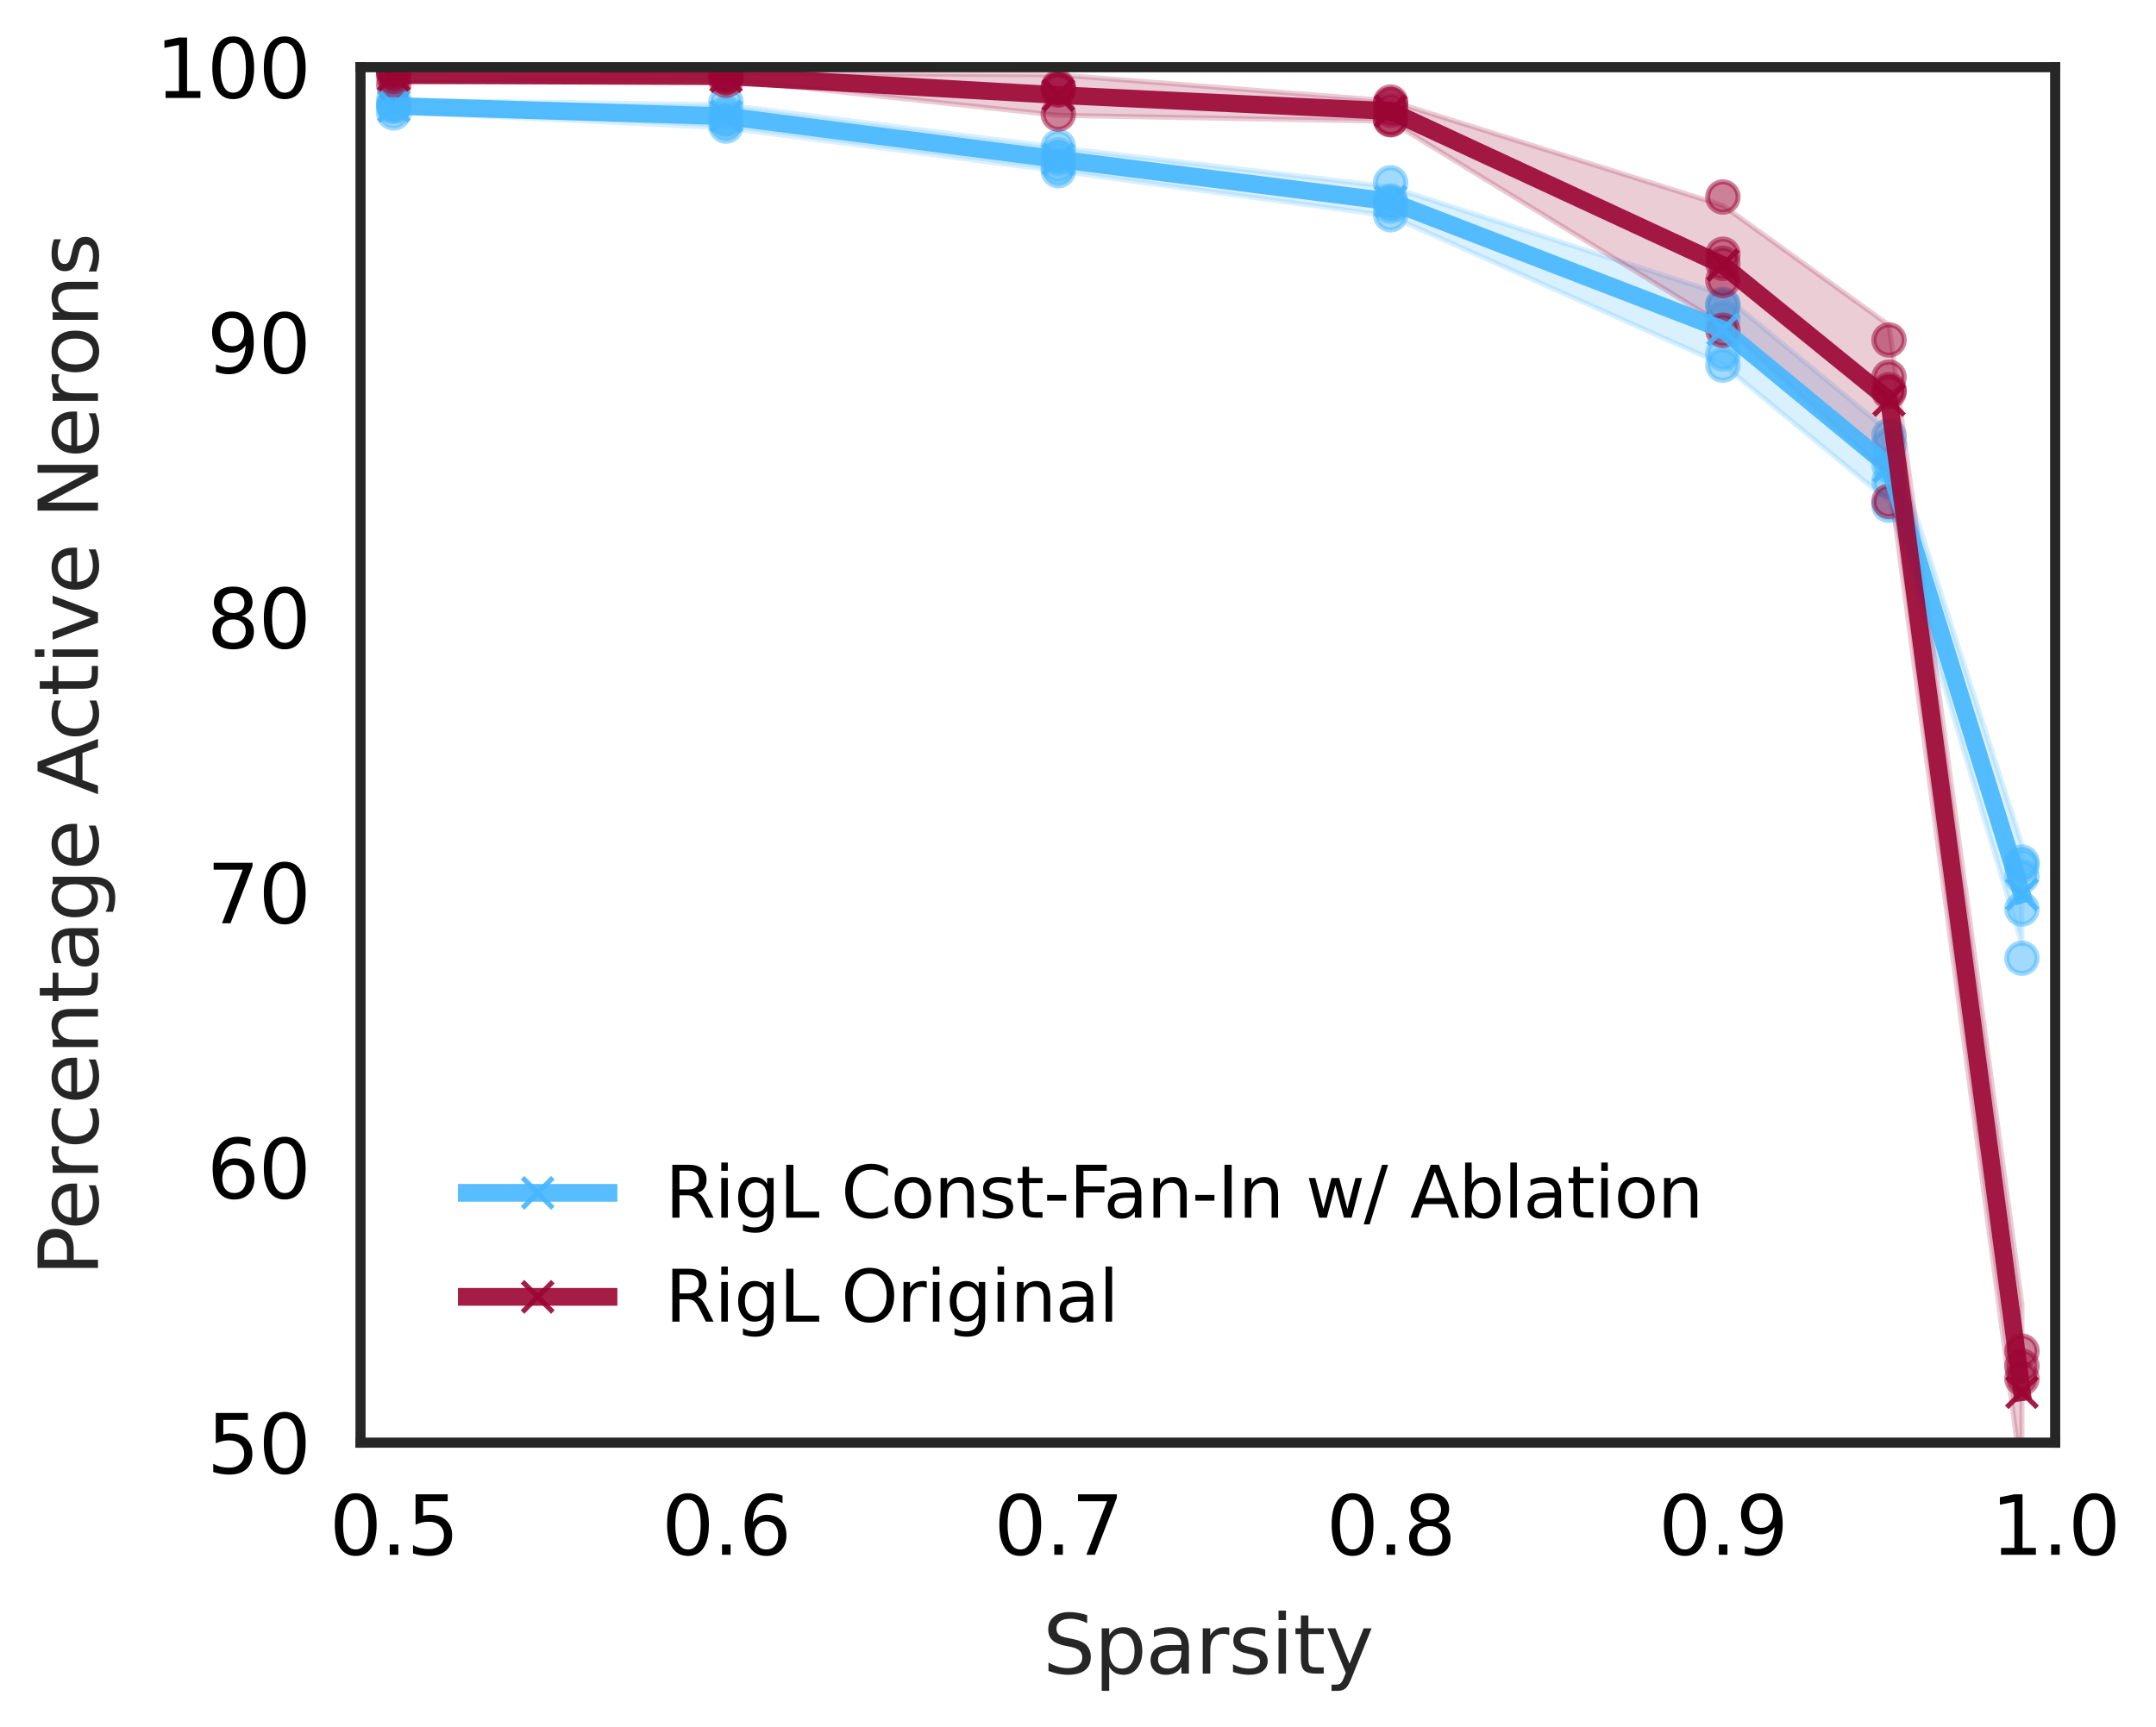 <?xml version="1.0" encoding="utf-8" standalone="no"?>
<!DOCTYPE svg PUBLIC "-//W3C//DTD SVG 1.1//EN"
  "http://www.w3.org/Graphics/SVG/1.1/DTD/svg11.dtd">
<svg xmlns:xlink="http://www.w3.org/1999/xlink" width="425.947pt" height="341.249pt" viewBox="0 0 425.947 341.249" xmlns="http://www.w3.org/2000/svg" version="1.1">
 <defs>
  <style type="text/css">*{stroke-linejoin: round; stroke-linecap: butt}</style>
 </defs>
 <g id="figure_1">
  <g id="patch_1">
   <path d="M 0 341.249 
L 425.947 341.249 
L 425.947 0 
L 0 0 
z
" style="fill: #ffffff"/>
  </g>
  <g id="axes_1">
   <g id="patch_2">
    <path d="M 71.225 285.079 
L 406.025 285.079 
L 406.025 13.279 
L 71.225 13.279 
z
" style="fill: #ffffff"/>
   </g>
   <g id="PolyCollection_1">
    <defs>
     <path id="mecc62c6b74" d="M 399.46 -154.651 
L 399.46 -174.405 
L 373.201 -255.934 
L 340.378 -283.054 
L 274.731 -304.316 
L 209.084 -312.097 
L 143.437 -320.543 
L 77.79 -321.462 
L 77.79 -319.153 
L 77.79 -319.153 
L 143.437 -316.003 
L 209.084 -307.452 
L 274.731 -298.553 
L 340.378 -269.229 
L 373.201 -242.193 
L 399.46 -154.651 
z
" style="stroke: #45b6fe; stroke-opacity: 0.2"/>
    </defs>
    <g clip-path="url(#p96c545b36e)">
     <use xlink:href="#mecc62c6b74" x="0" y="341.249" style="fill: #45b6fe; fill-opacity: 0.2; stroke: #45b6fe; stroke-opacity: 0.2"/>
    </g>
   </g>
   <g id="PathCollection_1">
    <defs>
     <path id="m71c84a16fd" d="M 0 3 
C 0.796 3 1.559 2.684 2.121 2.121 
C 2.684 1.559 3 0.796 3 0 
C 3 -0.796 2.684 -1.559 2.121 -2.121 
C 1.559 -2.684 0.796 -3 0 -3 
C -0.796 -3 -1.559 -2.684 -2.121 -2.121 
C -2.684 -1.559 -3 -0.796 -3 0 
C -3 0.796 -2.684 1.559 -2.121 2.121 
C -1.559 2.684 -0.796 3 0 3 
z
" style="stroke: #45b6fe; stroke-opacity: 0.5"/>
    </defs>
    <g clip-path="url(#p96c545b36e)">
     <use xlink:href="#m71c84a16fd" x="399.46" y="179.636" style="fill: #45b6fe; fill-opacity: 0.5; stroke: #45b6fe; stroke-opacity: 0.5"/>
     <use xlink:href="#m71c84a16fd" x="399.46" y="173.194" style="fill: #45b6fe; fill-opacity: 0.5; stroke: #45b6fe; stroke-opacity: 0.5"/>
     <use xlink:href="#m71c84a16fd" x="399.46" y="170.369" style="fill: #45b6fe; fill-opacity: 0.5; stroke: #45b6fe; stroke-opacity: 0.5"/>
     <use xlink:href="#m71c84a16fd" x="399.46" y="171.047" style="fill: #45b6fe; fill-opacity: 0.5; stroke: #45b6fe; stroke-opacity: 0.5"/>
     <use xlink:href="#m71c84a16fd" x="399.46" y="189.355" style="fill: #45b6fe; fill-opacity: 0.5; stroke: #45b6fe; stroke-opacity: 0.5"/>
     <use xlink:href="#m71c84a16fd" x="373.201" y="91.937" style="fill: #45b6fe; fill-opacity: 0.5; stroke: #45b6fe; stroke-opacity: 0.5"/>
     <use xlink:href="#m71c84a16fd" x="373.201" y="87.981" style="fill: #45b6fe; fill-opacity: 0.5; stroke: #45b6fe; stroke-opacity: 0.5"/>
     <use xlink:href="#m71c84a16fd" x="373.201" y="99.848" style="fill: #45b6fe; fill-opacity: 0.5; stroke: #45b6fe; stroke-opacity: 0.5"/>
     <use xlink:href="#m71c84a16fd" x="373.201" y="95.101" style="fill: #45b6fe; fill-opacity: 0.5; stroke: #45b6fe; stroke-opacity: 0.5"/>
     <use xlink:href="#m71c84a16fd" x="373.201" y="86.06" style="fill: #45b6fe; fill-opacity: 0.5; stroke: #45b6fe; stroke-opacity: 0.5"/>
     <use xlink:href="#m71c84a16fd" x="340.378" y="60.406" style="fill: #45b6fe; fill-opacity: 0.5; stroke: #45b6fe; stroke-opacity: 0.5"/>
     <use xlink:href="#m71c84a16fd" x="340.378" y="62.892" style="fill: #45b6fe; fill-opacity: 0.5; stroke: #45b6fe; stroke-opacity: 0.5"/>
     <use xlink:href="#m71c84a16fd" x="340.378" y="72.159" style="fill: #45b6fe; fill-opacity: 0.5; stroke: #45b6fe; stroke-opacity: 0.5"/>
     <use xlink:href="#m71c84a16fd" x="340.378" y="60.18" style="fill: #45b6fe; fill-opacity: 0.5; stroke: #45b6fe; stroke-opacity: 0.5"/>
     <use xlink:href="#m71c84a16fd" x="340.378" y="69.899" style="fill: #45b6fe; fill-opacity: 0.5; stroke: #45b6fe; stroke-opacity: 0.5"/>
     <use xlink:href="#m71c84a16fd" x="274.731" y="36.108" style="fill: #45b6fe; fill-opacity: 0.5; stroke: #45b6fe; stroke-opacity: 0.5"/>
     <use xlink:href="#m71c84a16fd" x="274.731" y="40.063" style="fill: #45b6fe; fill-opacity: 0.5; stroke: #45b6fe; stroke-opacity: 0.5"/>
     <use xlink:href="#m71c84a16fd" x="274.731" y="42.437" style="fill: #45b6fe; fill-opacity: 0.5; stroke: #45b6fe; stroke-opacity: 0.5"/>
     <use xlink:href="#m71c84a16fd" x="274.731" y="40.741" style="fill: #45b6fe; fill-opacity: 0.5; stroke: #45b6fe; stroke-opacity: 0.5"/>
     <use xlink:href="#m71c84a16fd" x="274.731" y="39.724" style="fill: #45b6fe; fill-opacity: 0.5; stroke: #45b6fe; stroke-opacity: 0.5"/>
     <use xlink:href="#m71c84a16fd" x="209.084" y="33.734" style="fill: #45b6fe; fill-opacity: 0.5; stroke: #45b6fe; stroke-opacity: 0.5"/>
     <use xlink:href="#m71c84a16fd" x="209.084" y="28.988" style="fill: #45b6fe; fill-opacity: 0.5; stroke: #45b6fe; stroke-opacity: 0.5"/>
     <use xlink:href="#m71c84a16fd" x="209.084" y="32.83" style="fill: #45b6fe; fill-opacity: 0.5; stroke: #45b6fe; stroke-opacity: 0.5"/>
     <use xlink:href="#m71c84a16fd" x="209.084" y="31.248" style="fill: #45b6fe; fill-opacity: 0.5; stroke: #45b6fe; stroke-opacity: 0.5"/>
     <use xlink:href="#m71c84a16fd" x="209.084" y="30.57" style="fill: #45b6fe; fill-opacity: 0.5; stroke: #45b6fe; stroke-opacity: 0.5"/>
     <use xlink:href="#m71c84a16fd" x="143.437" y="22.32" style="fill: #45b6fe; fill-opacity: 0.5; stroke: #45b6fe; stroke-opacity: 0.5"/>
     <use xlink:href="#m71c84a16fd" x="143.437" y="23.45" style="fill: #45b6fe; fill-opacity: 0.5; stroke: #45b6fe; stroke-opacity: 0.5"/>
     <use xlink:href="#m71c84a16fd" x="143.437" y="24.015" style="fill: #45b6fe; fill-opacity: 0.5; stroke: #45b6fe; stroke-opacity: 0.5"/>
     <use xlink:href="#m71c84a16fd" x="143.437" y="20.173" style="fill: #45b6fe; fill-opacity: 0.5; stroke: #45b6fe; stroke-opacity: 0.5"/>
     <use xlink:href="#m71c84a16fd" x="143.437" y="24.919" style="fill: #45b6fe; fill-opacity: 0.5; stroke: #45b6fe; stroke-opacity: 0.5"/>
     <use xlink:href="#m71c84a16fd" x="77.79" y="21.077" style="fill: #45b6fe; fill-opacity: 0.5; stroke: #45b6fe; stroke-opacity: 0.5"/>
     <use xlink:href="#m71c84a16fd" x="77.79" y="20.738" style="fill: #45b6fe; fill-opacity: 0.5; stroke: #45b6fe; stroke-opacity: 0.5"/>
     <use xlink:href="#m71c84a16fd" x="77.79" y="22.32" style="fill: #45b6fe; fill-opacity: 0.5; stroke: #45b6fe; stroke-opacity: 0.5"/>
     <use xlink:href="#m71c84a16fd" x="77.79" y="19.721" style="fill: #45b6fe; fill-opacity: 0.5; stroke: #45b6fe; stroke-opacity: 0.5"/>
     <use xlink:href="#m71c84a16fd" x="77.79" y="20.851" style="fill: #45b6fe; fill-opacity: 0.5; stroke: #45b6fe; stroke-opacity: 0.5"/>
    </g>
   </g>
   <g id="PolyCollection_2">
    <defs>
     <path id="md5e56178b2" d="M 399.46 -48.846 
L 399.46 -83.441 
L 373.201 -276.992 
L 340.378 -300.661 
L 274.731 -321.306 
L 209.084 -326.464 
L 143.437 -326.853 
L 77.79 -327.913 
L 77.79 -324.953 
L 77.79 -324.953 
L 143.437 -325.516 
L 209.084 -318.457 
L 274.731 -317.275 
L 340.378 -277.073 
L 373.201 -247.399 
L 399.46 -48.846 
z
" style="stroke: #9c0534; stroke-opacity: 0.2"/>
    </defs>
    <g clip-path="url(#p96c545b36e)">
     <use xlink:href="#md5e56178b2" x="0" y="341.249" style="fill: #9c0534; fill-opacity: 0.2; stroke: #9c0534; stroke-opacity: 0.2"/>
    </g>
   </g>
   <g id="PathCollection_2">
    <defs>
     <path id="m9084cdc5a8" d="M 0 3 
C 0.796 3 1.559 2.684 2.121 2.121 
C 2.684 1.559 3 0.796 3 0 
C 3 -0.796 2.684 -1.559 2.121 -2.121 
C 1.559 -2.684 0.796 -3 0 -3 
C -0.796 -3 -1.559 -2.684 -2.121 -2.121 
C -2.684 -1.559 -3 -0.796 -3 0 
C -3 0.796 -2.684 1.559 -2.121 2.121 
C -1.559 2.684 -0.796 3 0 3 
z
" style="stroke: #9c0534; stroke-opacity: 0.5"/>
    </defs>
    <g clip-path="url(#p96c545b36e)">
     <use xlink:href="#m9084cdc5a8" x="399.46" y="266.996" style="fill: #9c0534; fill-opacity: 0.5; stroke: #9c0534; stroke-opacity: 0.5"/>
     <use xlink:href="#m9084cdc5a8" x="399.46" y="269.935" style="fill: #9c0534; fill-opacity: 0.5; stroke: #9c0534; stroke-opacity: 0.5"/>
     <use xlink:href="#m9084cdc5a8" x="399.46" y="291.069" style="fill: #9c0534; fill-opacity: 0.5; stroke: #9c0534; stroke-opacity: 0.5"/>
     <use xlink:href="#m9084cdc5a8" x="399.46" y="272.421" style="fill: #9c0534; fill-opacity: 0.5; stroke: #9c0534; stroke-opacity: 0.5"/>
     <use xlink:href="#m9084cdc5a8" x="373.201" y="74.533" style="fill: #9c0534; fill-opacity: 0.5; stroke: #9c0534; stroke-opacity: 0.5"/>
     <use xlink:href="#m9084cdc5a8" x="373.201" y="77.019" style="fill: #9c0534; fill-opacity: 0.5; stroke: #9c0534; stroke-opacity: 0.5"/>
     <use xlink:href="#m9084cdc5a8" x="373.201" y="77.471" style="fill: #9c0534; fill-opacity: 0.5; stroke: #9c0534; stroke-opacity: 0.5"/>
     <use xlink:href="#m9084cdc5a8" x="373.201" y="67.187" style="fill: #9c0534; fill-opacity: 0.5; stroke: #9c0534; stroke-opacity: 0.5"/>
     <use xlink:href="#m9084cdc5a8" x="373.201" y="99.057" style="fill: #9c0534; fill-opacity: 0.5; stroke: #9c0534; stroke-opacity: 0.5"/>
     <use xlink:href="#m9084cdc5a8" x="340.378" y="38.933" style="fill: #9c0534; fill-opacity: 0.5; stroke: #9c0534; stroke-opacity: 0.5"/>
     <use xlink:href="#m9084cdc5a8" x="340.378" y="50.235" style="fill: #9c0534; fill-opacity: 0.5; stroke: #9c0534; stroke-opacity: 0.5"/>
     <use xlink:href="#m9084cdc5a8" x="340.378" y="65.265" style="fill: #9c0534; fill-opacity: 0.5; stroke: #9c0534; stroke-opacity: 0.5"/>
     <use xlink:href="#m9084cdc5a8" x="340.378" y="52.043" style="fill: #9c0534; fill-opacity: 0.5; stroke: #9c0534; stroke-opacity: 0.5"/>
     <use xlink:href="#m9084cdc5a8" x="340.378" y="55.433" style="fill: #9c0534; fill-opacity: 0.5; stroke: #9c0534; stroke-opacity: 0.5"/>
     <use xlink:href="#m9084cdc5a8" x="274.731" y="21.755" style="fill: #9c0534; fill-opacity: 0.5; stroke: #9c0534; stroke-opacity: 0.5"/>
     <use xlink:href="#m9084cdc5a8" x="274.731" y="23.563" style="fill: #9c0534; fill-opacity: 0.5; stroke: #9c0534; stroke-opacity: 0.5"/>
     <use xlink:href="#m9084cdc5a8" x="274.731" y="20.625" style="fill: #9c0534; fill-opacity: 0.5; stroke: #9c0534; stroke-opacity: 0.5"/>
     <use xlink:href="#m9084cdc5a8" x="274.731" y="20.173" style="fill: #9c0534; fill-opacity: 0.5; stroke: #9c0534; stroke-opacity: 0.5"/>
     <use xlink:href="#m9084cdc5a8" x="274.731" y="23.676" style="fill: #9c0534; fill-opacity: 0.5; stroke: #9c0534; stroke-opacity: 0.5"/>
     <use xlink:href="#m9084cdc5a8" x="209.084" y="17.234" style="fill: #9c0534; fill-opacity: 0.5; stroke: #9c0534; stroke-opacity: 0.5"/>
     <use xlink:href="#m9084cdc5a8" x="209.084" y="17.799" style="fill: #9c0534; fill-opacity: 0.5; stroke: #9c0534; stroke-opacity: 0.5"/>
     <use xlink:href="#m9084cdc5a8" x="209.084" y="17.573" style="fill: #9c0534; fill-opacity: 0.5; stroke: #9c0534; stroke-opacity: 0.5"/>
     <use xlink:href="#m9084cdc5a8" x="209.084" y="22.546" style="fill: #9c0534; fill-opacity: 0.5; stroke: #9c0534; stroke-opacity: 0.5"/>
     <use xlink:href="#m9084cdc5a8" x="143.437" y="15.878" style="fill: #9c0534; fill-opacity: 0.5; stroke: #9c0534; stroke-opacity: 0.5"/>
     <use xlink:href="#m9084cdc5a8" x="143.437" y="14.409" style="fill: #9c0534; fill-opacity: 0.5; stroke: #9c0534; stroke-opacity: 0.5"/>
     <use xlink:href="#m9084cdc5a8" x="143.437" y="14.974" style="fill: #9c0534; fill-opacity: 0.5; stroke: #9c0534; stroke-opacity: 0.5"/>
     <use xlink:href="#m9084cdc5a8" x="143.437" y="15.2" style="fill: #9c0534; fill-opacity: 0.5; stroke: #9c0534; stroke-opacity: 0.5"/>
     <use xlink:href="#m9084cdc5a8" x="143.437" y="14.861" style="fill: #9c0534; fill-opacity: 0.5; stroke: #9c0534; stroke-opacity: 0.5"/>
     <use xlink:href="#m9084cdc5a8" x="77.79" y="14.183" style="fill: #9c0534; fill-opacity: 0.5; stroke: #9c0534; stroke-opacity: 0.5"/>
     <use xlink:href="#m9084cdc5a8" x="77.79" y="13.844" style="fill: #9c0534; fill-opacity: 0.5; stroke: #9c0534; stroke-opacity: 0.5"/>
     <use xlink:href="#m9084cdc5a8" x="77.79" y="15.087" style="fill: #9c0534; fill-opacity: 0.5; stroke: #9c0534; stroke-opacity: 0.5"/>
     <use xlink:href="#m9084cdc5a8" x="77.79" y="16.782" style="fill: #9c0534; fill-opacity: 0.5; stroke: #9c0534; stroke-opacity: 0.5"/>
     <use xlink:href="#m9084cdc5a8" x="77.79" y="14.183" style="fill: #9c0534; fill-opacity: 0.5; stroke: #9c0534; stroke-opacity: 0.5"/>
    </g>
   </g>
   <g id="matplotlib.axis_1">
    <g id="xtick_1">
     <g id="line2d_1"/>
     <g id="text_1">
      <!-- 0.5 -->
      <g transform="translate(65.067 307.236)scale(0.16 -0.16)">
       <defs>
        <path id="DejaVuSans-30" d="M 2034 4250 
Q 1547 4250 1301 3770 
Q 1056 3291 1056 2328 
Q 1056 1369 1301 889 
Q 1547 409 2034 409 
Q 2525 409 2770 889 
Q 3016 1369 3016 2328 
Q 3016 3291 2770 3770 
Q 2525 4250 2034 4250 
z
M 2034 4750 
Q 2819 4750 3233 4129 
Q 3647 3509 3647 2328 
Q 3647 1150 3233 529 
Q 2819 -91 2034 -91 
Q 1250 -91 836 529 
Q 422 1150 422 2328 
Q 422 3509 836 4129 
Q 1250 4750 2034 4750 
z
" transform="scale(0.016)"/>
        <path id="DejaVuSans-2e" d="M 684 794 
L 1344 794 
L 1344 0 
L 684 0 
L 684 794 
z
" transform="scale(0.016)"/>
        <path id="DejaVuSans-35" d="M 691 4666 
L 3169 4666 
L 3169 4134 
L 1269 4134 
L 1269 2991 
Q 1406 3038 1543 3061 
Q 1681 3084 1819 3084 
Q 2600 3084 3056 2656 
Q 3513 2228 3513 1497 
Q 3513 744 3044 326 
Q 2575 -91 1722 -91 
Q 1428 -91 1123 -41 
Q 819 9 494 109 
L 494 744 
Q 775 591 1075 516 
Q 1375 441 1709 441 
Q 2250 441 2565 725 
Q 2881 1009 2881 1497 
Q 2881 1984 2565 2268 
Q 2250 2553 1709 2553 
Q 1456 2553 1204 2497 
Q 953 2441 691 2322 
L 691 4666 
z
" transform="scale(0.016)"/>
       </defs>
       <use xlink:href="#DejaVuSans-30"/>
       <use xlink:href="#DejaVuSans-2e" x="63.623"/>
       <use xlink:href="#DejaVuSans-35" x="95.41"/>
      </g>
     </g>
    </g>
    <g id="xtick_2">
     <g id="line2d_2"/>
     <g id="text_2">
      <!-- 0.6 -->
      <g transform="translate(130.714 307.236)scale(0.16 -0.16)">
       <defs>
        <path id="DejaVuSans-36" d="M 2113 2584 
Q 1688 2584 1439 2293 
Q 1191 2003 1191 1497 
Q 1191 994 1439 701 
Q 1688 409 2113 409 
Q 2538 409 2786 701 
Q 3034 994 3034 1497 
Q 3034 2003 2786 2293 
Q 2538 2584 2113 2584 
z
M 3366 4563 
L 3366 3988 
Q 3128 4100 2886 4159 
Q 2644 4219 2406 4219 
Q 1781 4219 1451 3797 
Q 1122 3375 1075 2522 
Q 1259 2794 1537 2939 
Q 1816 3084 2150 3084 
Q 2853 3084 3261 2657 
Q 3669 2231 3669 1497 
Q 3669 778 3244 343 
Q 2819 -91 2113 -91 
Q 1303 -91 875 529 
Q 447 1150 447 2328 
Q 447 3434 972 4092 
Q 1497 4750 2381 4750 
Q 2619 4750 2861 4703 
Q 3103 4656 3366 4563 
z
" transform="scale(0.016)"/>
       </defs>
       <use xlink:href="#DejaVuSans-30"/>
       <use xlink:href="#DejaVuSans-2e" x="63.623"/>
       <use xlink:href="#DejaVuSans-36" x="95.41"/>
      </g>
     </g>
    </g>
    <g id="xtick_3">
     <g id="line2d_3"/>
     <g id="text_3">
      <!-- 0.7 -->
      <g transform="translate(196.361 307.236)scale(0.16 -0.16)">
       <defs>
        <path id="DejaVuSans-37" d="M 525 4666 
L 3525 4666 
L 3525 4397 
L 1831 0 
L 1172 0 
L 2766 4134 
L 525 4134 
L 525 4666 
z
" transform="scale(0.016)"/>
       </defs>
       <use xlink:href="#DejaVuSans-30"/>
       <use xlink:href="#DejaVuSans-2e" x="63.623"/>
       <use xlink:href="#DejaVuSans-37" x="95.41"/>
      </g>
     </g>
    </g>
    <g id="xtick_4">
     <g id="line2d_4"/>
     <g id="text_4">
      <!-- 0.8 -->
      <g transform="translate(262.008 307.236)scale(0.16 -0.16)">
       <defs>
        <path id="DejaVuSans-38" d="M 2034 2216 
Q 1584 2216 1326 1975 
Q 1069 1734 1069 1313 
Q 1069 891 1326 650 
Q 1584 409 2034 409 
Q 2484 409 2743 651 
Q 3003 894 3003 1313 
Q 3003 1734 2745 1975 
Q 2488 2216 2034 2216 
z
M 1403 2484 
Q 997 2584 770 2862 
Q 544 3141 544 3541 
Q 544 4100 942 4425 
Q 1341 4750 2034 4750 
Q 2731 4750 3128 4425 
Q 3525 4100 3525 3541 
Q 3525 3141 3298 2862 
Q 3072 2584 2669 2484 
Q 3125 2378 3379 2068 
Q 3634 1759 3634 1313 
Q 3634 634 3220 271 
Q 2806 -91 2034 -91 
Q 1263 -91 848 271 
Q 434 634 434 1313 
Q 434 1759 690 2068 
Q 947 2378 1403 2484 
z
M 1172 3481 
Q 1172 3119 1398 2916 
Q 1625 2713 2034 2713 
Q 2441 2713 2670 2916 
Q 2900 3119 2900 3481 
Q 2900 3844 2670 4047 
Q 2441 4250 2034 4250 
Q 1625 4250 1398 4047 
Q 1172 3844 1172 3481 
z
" transform="scale(0.016)"/>
       </defs>
       <use xlink:href="#DejaVuSans-30"/>
       <use xlink:href="#DejaVuSans-2e" x="63.623"/>
       <use xlink:href="#DejaVuSans-38" x="95.41"/>
      </g>
     </g>
    </g>
    <g id="xtick_5">
     <g id="line2d_5"/>
     <g id="text_5">
      <!-- 0.9 -->
      <g transform="translate(327.655 307.236)scale(0.16 -0.16)">
       <defs>
        <path id="DejaVuSans-39" d="M 703 97 
L 703 672 
Q 941 559 1184 500 
Q 1428 441 1663 441 
Q 2288 441 2617 861 
Q 2947 1281 2994 2138 
Q 2813 1869 2534 1725 
Q 2256 1581 1919 1581 
Q 1219 1581 811 2004 
Q 403 2428 403 3163 
Q 403 3881 828 4315 
Q 1253 4750 1959 4750 
Q 2769 4750 3195 4129 
Q 3622 3509 3622 2328 
Q 3622 1225 3098 567 
Q 2575 -91 1691 -91 
Q 1453 -91 1209 -44 
Q 966 3 703 97 
z
M 1959 2075 
Q 2384 2075 2632 2365 
Q 2881 2656 2881 3163 
Q 2881 3666 2632 3958 
Q 2384 4250 1959 4250 
Q 1534 4250 1286 3958 
Q 1038 3666 1038 3163 
Q 1038 2656 1286 2365 
Q 1534 2075 1959 2075 
z
" transform="scale(0.016)"/>
       </defs>
       <use xlink:href="#DejaVuSans-30"/>
       <use xlink:href="#DejaVuSans-2e" x="63.623"/>
       <use xlink:href="#DejaVuSans-39" x="95.41"/>
      </g>
     </g>
    </g>
    <g id="xtick_6">
     <g id="line2d_6"/>
     <g id="text_6">
      <!-- 1.0 -->
      <g transform="translate(393.303 307.236)scale(0.16 -0.16)">
       <defs>
        <path id="DejaVuSans-31" d="M 794 531 
L 1825 531 
L 1825 4091 
L 703 3866 
L 703 4441 
L 1819 4666 
L 2450 4666 
L 2450 531 
L 3481 531 
L 3481 0 
L 794 0 
L 794 531 
z
" transform="scale(0.016)"/>
       </defs>
       <use xlink:href="#DejaVuSans-31"/>
       <use xlink:href="#DejaVuSans-2e" x="63.623"/>
       <use xlink:href="#DejaVuSans-30" x="95.41"/>
      </g>
     </g>
    </g>
    <g id="text_7">
     <!-- Sparsity -->
     <g style="fill: #262626" transform="translate(206.015 330.721)scale(0.16 -0.16)">
      <defs>
       <path id="DejaVuSans-53" d="M 3425 4513 
L 3425 3897 
Q 3066 4069 2747 4153 
Q 2428 4238 2131 4238 
Q 1616 4238 1336 4038 
Q 1056 3838 1056 3469 
Q 1056 3159 1242 3001 
Q 1428 2844 1947 2747 
L 2328 2669 
Q 3034 2534 3370 2195 
Q 3706 1856 3706 1288 
Q 3706 609 3251 259 
Q 2797 -91 1919 -91 
Q 1588 -91 1214 -16 
Q 841 59 441 206 
L 441 856 
Q 825 641 1194 531 
Q 1563 422 1919 422 
Q 2459 422 2753 634 
Q 3047 847 3047 1241 
Q 3047 1584 2836 1778 
Q 2625 1972 2144 2069 
L 1759 2144 
Q 1053 2284 737 2584 
Q 422 2884 422 3419 
Q 422 4038 858 4394 
Q 1294 4750 2059 4750 
Q 2388 4750 2728 4690 
Q 3069 4631 3425 4513 
z
" transform="scale(0.016)"/>
       <path id="DejaVuSans-70" d="M 1159 525 
L 1159 -1331 
L 581 -1331 
L 581 3500 
L 1159 3500 
L 1159 2969 
Q 1341 3281 1617 3432 
Q 1894 3584 2278 3584 
Q 2916 3584 3314 3078 
Q 3713 2572 3713 1747 
Q 3713 922 3314 415 
Q 2916 -91 2278 -91 
Q 1894 -91 1617 61 
Q 1341 213 1159 525 
z
M 3116 1747 
Q 3116 2381 2855 2742 
Q 2594 3103 2138 3103 
Q 1681 3103 1420 2742 
Q 1159 2381 1159 1747 
Q 1159 1113 1420 752 
Q 1681 391 2138 391 
Q 2594 391 2855 752 
Q 3116 1113 3116 1747 
z
" transform="scale(0.016)"/>
       <path id="DejaVuSans-61" d="M 2194 1759 
Q 1497 1759 1228 1600 
Q 959 1441 959 1056 
Q 959 750 1161 570 
Q 1363 391 1709 391 
Q 2188 391 2477 730 
Q 2766 1069 2766 1631 
L 2766 1759 
L 2194 1759 
z
M 3341 1997 
L 3341 0 
L 2766 0 
L 2766 531 
Q 2569 213 2275 61 
Q 1981 -91 1556 -91 
Q 1019 -91 701 211 
Q 384 513 384 1019 
Q 384 1609 779 1909 
Q 1175 2209 1959 2209 
L 2766 2209 
L 2766 2266 
Q 2766 2663 2505 2880 
Q 2244 3097 1772 3097 
Q 1472 3097 1187 3025 
Q 903 2953 641 2809 
L 641 3341 
Q 956 3463 1253 3523 
Q 1550 3584 1831 3584 
Q 2591 3584 2966 3190 
Q 3341 2797 3341 1997 
z
" transform="scale(0.016)"/>
       <path id="DejaVuSans-72" d="M 2631 2963 
Q 2534 3019 2420 3045 
Q 2306 3072 2169 3072 
Q 1681 3072 1420 2755 
Q 1159 2438 1159 1844 
L 1159 0 
L 581 0 
L 581 3500 
L 1159 3500 
L 1159 2956 
Q 1341 3275 1631 3429 
Q 1922 3584 2338 3584 
Q 2397 3584 2469 3576 
Q 2541 3569 2628 3553 
L 2631 2963 
z
" transform="scale(0.016)"/>
       <path id="DejaVuSans-73" d="M 2834 3397 
L 2834 2853 
Q 2591 2978 2328 3040 
Q 2066 3103 1784 3103 
Q 1356 3103 1142 2972 
Q 928 2841 928 2578 
Q 928 2378 1081 2264 
Q 1234 2150 1697 2047 
L 1894 2003 
Q 2506 1872 2764 1633 
Q 3022 1394 3022 966 
Q 3022 478 2636 193 
Q 2250 -91 1575 -91 
Q 1294 -91 989 -36 
Q 684 19 347 128 
L 347 722 
Q 666 556 975 473 
Q 1284 391 1588 391 
Q 1994 391 2212 530 
Q 2431 669 2431 922 
Q 2431 1156 2273 1281 
Q 2116 1406 1581 1522 
L 1381 1569 
Q 847 1681 609 1914 
Q 372 2147 372 2553 
Q 372 3047 722 3315 
Q 1072 3584 1716 3584 
Q 2034 3584 2315 3537 
Q 2597 3491 2834 3397 
z
" transform="scale(0.016)"/>
       <path id="DejaVuSans-69" d="M 603 3500 
L 1178 3500 
L 1178 0 
L 603 0 
L 603 3500 
z
M 603 4863 
L 1178 4863 
L 1178 4134 
L 603 4134 
L 603 4863 
z
" transform="scale(0.016)"/>
       <path id="DejaVuSans-74" d="M 1172 4494 
L 1172 3500 
L 2356 3500 
L 2356 3053 
L 1172 3053 
L 1172 1153 
Q 1172 725 1289 603 
Q 1406 481 1766 481 
L 2356 481 
L 2356 0 
L 1766 0 
Q 1100 0 847 248 
Q 594 497 594 1153 
L 594 3053 
L 172 3053 
L 172 3500 
L 594 3500 
L 594 4494 
L 1172 4494 
z
" transform="scale(0.016)"/>
       <path id="DejaVuSans-79" d="M 2059 -325 
Q 1816 -950 1584 -1140 
Q 1353 -1331 966 -1331 
L 506 -1331 
L 506 -850 
L 844 -850 
Q 1081 -850 1212 -737 
Q 1344 -625 1503 -206 
L 1606 56 
L 191 3500 
L 800 3500 
L 1894 763 
L 2988 3500 
L 3597 3500 
L 2059 -325 
z
" transform="scale(0.016)"/>
      </defs>
      <use xlink:href="#DejaVuSans-53"/>
      <use xlink:href="#DejaVuSans-70" x="63.477"/>
      <use xlink:href="#DejaVuSans-61" x="126.953"/>
      <use xlink:href="#DejaVuSans-72" x="188.232"/>
      <use xlink:href="#DejaVuSans-73" x="229.346"/>
      <use xlink:href="#DejaVuSans-69" x="281.445"/>
      <use xlink:href="#DejaVuSans-74" x="309.229"/>
      <use xlink:href="#DejaVuSans-79" x="348.438"/>
     </g>
    </g>
   </g>
   <g id="matplotlib.axis_2">
    <g id="ytick_1">
     <g id="line2d_7"/>
     <g id="text_8">
      <!-- 50 -->
      <g transform="translate(40.865 291.158)scale(0.16 -0.16)">
       <use xlink:href="#DejaVuSans-35"/>
       <use xlink:href="#DejaVuSans-30" x="63.623"/>
      </g>
     </g>
    </g>
    <g id="ytick_2">
     <g id="line2d_8"/>
     <g id="text_9">
      <!-- 60 -->
      <g transform="translate(40.865 236.798)scale(0.16 -0.16)">
       <use xlink:href="#DejaVuSans-36"/>
       <use xlink:href="#DejaVuSans-30" x="63.623"/>
      </g>
     </g>
    </g>
    <g id="ytick_3">
     <g id="line2d_9"/>
     <g id="text_10">
      <!-- 70 -->
      <g transform="translate(40.865 182.438)scale(0.16 -0.16)">
       <use xlink:href="#DejaVuSans-37"/>
       <use xlink:href="#DejaVuSans-30" x="63.623"/>
      </g>
     </g>
    </g>
    <g id="ytick_4">
     <g id="line2d_10"/>
     <g id="text_11">
      <!-- 80 -->
      <g transform="translate(40.865 128.077)scale(0.16 -0.16)">
       <use xlink:href="#DejaVuSans-38"/>
       <use xlink:href="#DejaVuSans-30" x="63.623"/>
      </g>
     </g>
    </g>
    <g id="ytick_5">
     <g id="line2d_11"/>
     <g id="text_12">
      <!-- 90 -->
      <g transform="translate(40.865 73.718)scale(0.16 -0.16)">
       <use xlink:href="#DejaVuSans-39"/>
       <use xlink:href="#DejaVuSans-30" x="63.623"/>
      </g>
     </g>
    </g>
    <g id="ytick_6">
     <g id="line2d_12"/>
     <g id="text_13">
      <!-- 100 -->
      <g transform="translate(30.685 19.358)scale(0.16 -0.16)">
       <use xlink:href="#DejaVuSans-31"/>
       <use xlink:href="#DejaVuSans-30" x="63.623"/>
       <use xlink:href="#DejaVuSans-30" x="127.246"/>
      </g>
     </g>
    </g>
    <g id="text_14">
     <!-- Percentage Active Nerons -->
     <g style="fill: #262626" transform="translate(19.358 252.156)rotate(-90)scale(0.16 -0.16)">
      <defs>
       <path id="DejaVuSans-50" d="M 1259 4147 
L 1259 2394 
L 2053 2394 
Q 2494 2394 2734 2622 
Q 2975 2850 2975 3272 
Q 2975 3691 2734 3919 
Q 2494 4147 2053 4147 
L 1259 4147 
z
M 628 4666 
L 2053 4666 
Q 2838 4666 3239 4311 
Q 3641 3956 3641 3272 
Q 3641 2581 3239 2228 
Q 2838 1875 2053 1875 
L 1259 1875 
L 1259 0 
L 628 0 
L 628 4666 
z
" transform="scale(0.016)"/>
       <path id="DejaVuSans-65" d="M 3597 1894 
L 3597 1613 
L 953 1613 
Q 991 1019 1311 708 
Q 1631 397 2203 397 
Q 2534 397 2845 478 
Q 3156 559 3463 722 
L 3463 178 
Q 3153 47 2828 -22 
Q 2503 -91 2169 -91 
Q 1331 -91 842 396 
Q 353 884 353 1716 
Q 353 2575 817 3079 
Q 1281 3584 2069 3584 
Q 2775 3584 3186 3129 
Q 3597 2675 3597 1894 
z
M 3022 2063 
Q 3016 2534 2758 2815 
Q 2500 3097 2075 3097 
Q 1594 3097 1305 2825 
Q 1016 2553 972 2059 
L 3022 2063 
z
" transform="scale(0.016)"/>
       <path id="DejaVuSans-63" d="M 3122 3366 
L 3122 2828 
Q 2878 2963 2633 3030 
Q 2388 3097 2138 3097 
Q 1578 3097 1268 2742 
Q 959 2388 959 1747 
Q 959 1106 1268 751 
Q 1578 397 2138 397 
Q 2388 397 2633 464 
Q 2878 531 3122 666 
L 3122 134 
Q 2881 22 2623 -34 
Q 2366 -91 2075 -91 
Q 1284 -91 818 406 
Q 353 903 353 1747 
Q 353 2603 823 3093 
Q 1294 3584 2113 3584 
Q 2378 3584 2631 3529 
Q 2884 3475 3122 3366 
z
" transform="scale(0.016)"/>
       <path id="DejaVuSans-6e" d="M 3513 2113 
L 3513 0 
L 2938 0 
L 2938 2094 
Q 2938 2591 2744 2837 
Q 2550 3084 2163 3084 
Q 1697 3084 1428 2787 
Q 1159 2491 1159 1978 
L 1159 0 
L 581 0 
L 581 3500 
L 1159 3500 
L 1159 2956 
Q 1366 3272 1645 3428 
Q 1925 3584 2291 3584 
Q 2894 3584 3203 3211 
Q 3513 2838 3513 2113 
z
" transform="scale(0.016)"/>
       <path id="DejaVuSans-67" d="M 2906 1791 
Q 2906 2416 2648 2759 
Q 2391 3103 1925 3103 
Q 1463 3103 1205 2759 
Q 947 2416 947 1791 
Q 947 1169 1205 825 
Q 1463 481 1925 481 
Q 2391 481 2648 825 
Q 2906 1169 2906 1791 
z
M 3481 434 
Q 3481 -459 3084 -895 
Q 2688 -1331 1869 -1331 
Q 1566 -1331 1297 -1286 
Q 1028 -1241 775 -1147 
L 775 -588 
Q 1028 -725 1275 -790 
Q 1522 -856 1778 -856 
Q 2344 -856 2625 -561 
Q 2906 -266 2906 331 
L 2906 616 
Q 2728 306 2450 153 
Q 2172 0 1784 0 
Q 1141 0 747 490 
Q 353 981 353 1791 
Q 353 2603 747 3093 
Q 1141 3584 1784 3584 
Q 2172 3584 2450 3431 
Q 2728 3278 2906 2969 
L 2906 3500 
L 3481 3500 
L 3481 434 
z
" transform="scale(0.016)"/>
       <path id="DejaVuSans-20" transform="scale(0.016)"/>
       <path id="DejaVuSans-41" d="M 2188 4044 
L 1331 1722 
L 3047 1722 
L 2188 4044 
z
M 1831 4666 
L 2547 4666 
L 4325 0 
L 3669 0 
L 3244 1197 
L 1141 1197 
L 716 0 
L 50 0 
L 1831 4666 
z
" transform="scale(0.016)"/>
       <path id="DejaVuSans-76" d="M 191 3500 
L 800 3500 
L 1894 563 
L 2988 3500 
L 3597 3500 
L 2284 0 
L 1503 0 
L 191 3500 
z
" transform="scale(0.016)"/>
       <path id="DejaVuSans-4e" d="M 628 4666 
L 1478 4666 
L 3547 763 
L 3547 4666 
L 4159 4666 
L 4159 0 
L 3309 0 
L 1241 3903 
L 1241 0 
L 628 0 
L 628 4666 
z
" transform="scale(0.016)"/>
       <path id="DejaVuSans-6f" d="M 1959 3097 
Q 1497 3097 1228 2736 
Q 959 2375 959 1747 
Q 959 1119 1226 758 
Q 1494 397 1959 397 
Q 2419 397 2687 759 
Q 2956 1122 2956 1747 
Q 2956 2369 2687 2733 
Q 2419 3097 1959 3097 
z
M 1959 3584 
Q 2709 3584 3137 3096 
Q 3566 2609 3566 1747 
Q 3566 888 3137 398 
Q 2709 -91 1959 -91 
Q 1206 -91 779 398 
Q 353 888 353 1747 
Q 353 2609 779 3096 
Q 1206 3584 1959 3584 
z
" transform="scale(0.016)"/>
      </defs>
      <use xlink:href="#DejaVuSans-50"/>
      <use xlink:href="#DejaVuSans-65" x="56.678"/>
      <use xlink:href="#DejaVuSans-72" x="118.201"/>
      <use xlink:href="#DejaVuSans-63" x="157.064"/>
      <use xlink:href="#DejaVuSans-65" x="212.045"/>
      <use xlink:href="#DejaVuSans-6e" x="273.568"/>
      <use xlink:href="#DejaVuSans-74" x="336.947"/>
      <use xlink:href="#DejaVuSans-61" x="376.156"/>
      <use xlink:href="#DejaVuSans-67" x="437.436"/>
      <use xlink:href="#DejaVuSans-65" x="500.912"/>
      <use xlink:href="#DejaVuSans-20" x="562.436"/>
      <use xlink:href="#DejaVuSans-41" x="594.223"/>
      <use xlink:href="#DejaVuSans-63" x="660.881"/>
      <use xlink:href="#DejaVuSans-74" x="715.861"/>
      <use xlink:href="#DejaVuSans-69" x="755.07"/>
      <use xlink:href="#DejaVuSans-76" x="782.854"/>
      <use xlink:href="#DejaVuSans-65" x="842.033"/>
      <use xlink:href="#DejaVuSans-20" x="903.557"/>
      <use xlink:href="#DejaVuSans-4e" x="935.344"/>
      <use xlink:href="#DejaVuSans-65" x="1010.148"/>
      <use xlink:href="#DejaVuSans-72" x="1071.672"/>
      <use xlink:href="#DejaVuSans-6f" x="1110.535"/>
      <use xlink:href="#DejaVuSans-6e" x="1171.717"/>
      <use xlink:href="#DejaVuSans-73" x="1235.096"/>
     </g>
    </g>
   </g>
   <g id="line2d_13">
    <path d="M 399.46 176.72 
L 373.201 92.186 
L 340.378 65.107 
L 274.731 39.815 
L 209.084 31.474 
L 143.437 22.975 
L 77.79 20.941 
" clip-path="url(#p96c545b36e)" style="fill: none; stroke: #45b6fe; stroke-opacity: 0.9; stroke-width: 3.5; stroke-linecap: square"/>
    <defs>
     <path id="mbe48743321" d="M -3 3 
L 3 -3 
M -3 -3 
L 3 3 
" style="stroke: #45b6fe; stroke-opacity: 0.9"/>
    </defs>
    <g clip-path="url(#p96c545b36e)">
     <use xlink:href="#mbe48743321" x="399.46" y="176.72" style="fill: #45b6fe; fill-opacity: 0.9; stroke: #45b6fe; stroke-opacity: 0.9"/>
     <use xlink:href="#mbe48743321" x="373.201" y="92.186" style="fill: #45b6fe; fill-opacity: 0.9; stroke: #45b6fe; stroke-opacity: 0.9"/>
     <use xlink:href="#mbe48743321" x="340.378" y="65.107" style="fill: #45b6fe; fill-opacity: 0.9; stroke: #45b6fe; stroke-opacity: 0.9"/>
     <use xlink:href="#mbe48743321" x="274.731" y="39.815" style="fill: #45b6fe; fill-opacity: 0.9; stroke: #45b6fe; stroke-opacity: 0.9"/>
     <use xlink:href="#mbe48743321" x="209.084" y="31.474" style="fill: #45b6fe; fill-opacity: 0.9; stroke: #45b6fe; stroke-opacity: 0.9"/>
     <use xlink:href="#mbe48743321" x="143.437" y="22.975" style="fill: #45b6fe; fill-opacity: 0.9; stroke: #45b6fe; stroke-opacity: 0.9"/>
     <use xlink:href="#mbe48743321" x="77.79" y="20.941" style="fill: #45b6fe; fill-opacity: 0.9; stroke: #45b6fe; stroke-opacity: 0.9"/>
    </g>
   </g>
   <g id="line2d_14">
    <path d="M 399.46 275.105 
L 373.201 79.053 
L 340.378 52.382 
L 274.731 21.958 
L 209.084 18.788 
L 143.437 15.064 
L 77.79 14.816 
" clip-path="url(#p96c545b36e)" style="fill: none; stroke: #9c0534; stroke-opacity: 0.9; stroke-width: 3.5; stroke-linecap: square"/>
    <defs>
     <path id="m9d184f7f4b" d="M -3 3 
L 3 -3 
M -3 -3 
L 3 3 
" style="stroke: #9c0534; stroke-opacity: 0.9"/>
    </defs>
    <g clip-path="url(#p96c545b36e)">
     <use xlink:href="#m9d184f7f4b" x="399.46" y="275.105" style="fill: #9c0534; fill-opacity: 0.9; stroke: #9c0534; stroke-opacity: 0.9"/>
     <use xlink:href="#m9d184f7f4b" x="373.201" y="79.053" style="fill: #9c0534; fill-opacity: 0.9; stroke: #9c0534; stroke-opacity: 0.9"/>
     <use xlink:href="#m9d184f7f4b" x="340.378" y="52.382" style="fill: #9c0534; fill-opacity: 0.9; stroke: #9c0534; stroke-opacity: 0.9"/>
     <use xlink:href="#m9d184f7f4b" x="274.731" y="21.958" style="fill: #9c0534; fill-opacity: 0.9; stroke: #9c0534; stroke-opacity: 0.9"/>
     <use xlink:href="#m9d184f7f4b" x="209.084" y="18.788" style="fill: #9c0534; fill-opacity: 0.9; stroke: #9c0534; stroke-opacity: 0.9"/>
     <use xlink:href="#m9d184f7f4b" x="143.437" y="15.064" style="fill: #9c0534; fill-opacity: 0.9; stroke: #9c0534; stroke-opacity: 0.9"/>
     <use xlink:href="#m9d184f7f4b" x="77.79" y="14.816" style="fill: #9c0534; fill-opacity: 0.9; stroke: #9c0534; stroke-opacity: 0.9"/>
    </g>
   </g>
   <g id="patch_3">
    <path d="M 71.225 285.079 
L 71.225 13.279 
" style="fill: none; stroke: #262626; stroke-width: 2; stroke-linejoin: miter; stroke-linecap: square"/>
   </g>
   <g id="patch_4">
    <path d="M 406.025 285.079 
L 406.025 13.279 
" style="fill: none; stroke: #262626; stroke-width: 2; stroke-linejoin: miter; stroke-linecap: square"/>
   </g>
   <g id="patch_5">
    <path d="M 71.225 285.079 
L 406.025 285.079 
" style="fill: none; stroke: #262626; stroke-width: 2; stroke-linejoin: miter; stroke-linecap: square"/>
   </g>
   <g id="patch_6">
    <path d="M 71.225 13.279 
L 406.025 13.279 
" style="fill: none; stroke: #262626; stroke-width: 2; stroke-linejoin: miter; stroke-linecap: square"/>
   </g>
   <g id="legend_1">
    <g id="line2d_15">
     <path d="M 92.225 235.718 
L 106.225 235.718 
L 120.225 235.718 
" style="fill: none; stroke: #45b6fe; stroke-opacity: 0.9; stroke-width: 3.5; stroke-linecap: square"/>
     <g>
      <use xlink:href="#mbe48743321" x="106.225" y="235.718" style="fill: #45b6fe; fill-opacity: 0.9; stroke: #45b6fe; stroke-opacity: 0.9"/>
     </g>
    </g>
    <g id="text_15">
     <!-- RigL Const-Fan-In w/ Ablation -->
     <g transform="translate(131.425 240.618)scale(0.14 -0.14)">
      <defs>
       <path id="DejaVuSans-52" d="M 2841 2188 
Q 3044 2119 3236 1894 
Q 3428 1669 3622 1275 
L 4263 0 
L 3584 0 
L 2988 1197 
Q 2756 1666 2539 1819 
Q 2322 1972 1947 1972 
L 1259 1972 
L 1259 0 
L 628 0 
L 628 4666 
L 2053 4666 
Q 2853 4666 3247 4331 
Q 3641 3997 3641 3322 
Q 3641 2881 3436 2590 
Q 3231 2300 2841 2188 
z
M 1259 4147 
L 1259 2491 
L 2053 2491 
Q 2509 2491 2742 2702 
Q 2975 2913 2975 3322 
Q 2975 3731 2742 3939 
Q 2509 4147 2053 4147 
L 1259 4147 
z
" transform="scale(0.016)"/>
       <path id="DejaVuSans-4c" d="M 628 4666 
L 1259 4666 
L 1259 531 
L 3531 531 
L 3531 0 
L 628 0 
L 628 4666 
z
" transform="scale(0.016)"/>
       <path id="DejaVuSans-43" d="M 4122 4306 
L 4122 3641 
Q 3803 3938 3442 4084 
Q 3081 4231 2675 4231 
Q 1875 4231 1450 3742 
Q 1025 3253 1025 2328 
Q 1025 1406 1450 917 
Q 1875 428 2675 428 
Q 3081 428 3442 575 
Q 3803 722 4122 1019 
L 4122 359 
Q 3791 134 3420 21 
Q 3050 -91 2638 -91 
Q 1578 -91 968 557 
Q 359 1206 359 2328 
Q 359 3453 968 4101 
Q 1578 4750 2638 4750 
Q 3056 4750 3426 4639 
Q 3797 4528 4122 4306 
z
" transform="scale(0.016)"/>
       <path id="DejaVuSans-2d" d="M 313 2009 
L 1997 2009 
L 1997 1497 
L 313 1497 
L 313 2009 
z
" transform="scale(0.016)"/>
       <path id="DejaVuSans-46" d="M 628 4666 
L 3309 4666 
L 3309 4134 
L 1259 4134 
L 1259 2759 
L 3109 2759 
L 3109 2228 
L 1259 2228 
L 1259 0 
L 628 0 
L 628 4666 
z
" transform="scale(0.016)"/>
       <path id="DejaVuSans-49" d="M 628 4666 
L 1259 4666 
L 1259 0 
L 628 0 
L 628 4666 
z
" transform="scale(0.016)"/>
       <path id="DejaVuSans-77" d="M 269 3500 
L 844 3500 
L 1563 769 
L 2278 3500 
L 2956 3500 
L 3675 769 
L 4391 3500 
L 4966 3500 
L 4050 0 
L 3372 0 
L 2619 2869 
L 1863 0 
L 1184 0 
L 269 3500 
z
" transform="scale(0.016)"/>
       <path id="DejaVuSans-2f" d="M 1625 4666 
L 2156 4666 
L 531 -594 
L 0 -594 
L 1625 4666 
z
" transform="scale(0.016)"/>
       <path id="DejaVuSans-62" d="M 3116 1747 
Q 3116 2381 2855 2742 
Q 2594 3103 2138 3103 
Q 1681 3103 1420 2742 
Q 1159 2381 1159 1747 
Q 1159 1113 1420 752 
Q 1681 391 2138 391 
Q 2594 391 2855 752 
Q 3116 1113 3116 1747 
z
M 1159 2969 
Q 1341 3281 1617 3432 
Q 1894 3584 2278 3584 
Q 2916 3584 3314 3078 
Q 3713 2572 3713 1747 
Q 3713 922 3314 415 
Q 2916 -91 2278 -91 
Q 1894 -91 1617 61 
Q 1341 213 1159 525 
L 1159 0 
L 581 0 
L 581 4863 
L 1159 4863 
L 1159 2969 
z
" transform="scale(0.016)"/>
       <path id="DejaVuSans-6c" d="M 603 4863 
L 1178 4863 
L 1178 0 
L 603 0 
L 603 4863 
z
" transform="scale(0.016)"/>
      </defs>
      <use xlink:href="#DejaVuSans-52"/>
      <use xlink:href="#DejaVuSans-69" x="69.482"/>
      <use xlink:href="#DejaVuSans-67" x="97.266"/>
      <use xlink:href="#DejaVuSans-4c" x="160.742"/>
      <use xlink:href="#DejaVuSans-20" x="216.455"/>
      <use xlink:href="#DejaVuSans-43" x="248.242"/>
      <use xlink:href="#DejaVuSans-6f" x="318.066"/>
      <use xlink:href="#DejaVuSans-6e" x="379.248"/>
      <use xlink:href="#DejaVuSans-73" x="442.627"/>
      <use xlink:href="#DejaVuSans-74" x="494.727"/>
      <use xlink:href="#DejaVuSans-2d" x="533.936"/>
      <use xlink:href="#DejaVuSans-46" x="570.02"/>
      <use xlink:href="#DejaVuSans-61" x="618.414"/>
      <use xlink:href="#DejaVuSans-6e" x="679.693"/>
      <use xlink:href="#DejaVuSans-2d" x="743.072"/>
      <use xlink:href="#DejaVuSans-49" x="779.156"/>
      <use xlink:href="#DejaVuSans-6e" x="808.648"/>
      <use xlink:href="#DejaVuSans-20" x="872.027"/>
      <use xlink:href="#DejaVuSans-77" x="903.814"/>
      <use xlink:href="#DejaVuSans-2f" x="985.602"/>
      <use xlink:href="#DejaVuSans-20" x="1019.293"/>
      <use xlink:href="#DejaVuSans-41" x="1051.08"/>
      <use xlink:href="#DejaVuSans-62" x="1119.488"/>
      <use xlink:href="#DejaVuSans-6c" x="1182.965"/>
      <use xlink:href="#DejaVuSans-61" x="1210.748"/>
      <use xlink:href="#DejaVuSans-74" x="1272.027"/>
      <use xlink:href="#DejaVuSans-69" x="1311.236"/>
      <use xlink:href="#DejaVuSans-6f" x="1339.02"/>
      <use xlink:href="#DejaVuSans-6e" x="1400.201"/>
     </g>
    </g>
    <g id="line2d_16">
     <path d="M 92.225 256.267 
L 106.225 256.267 
L 120.225 256.267 
" style="fill: none; stroke: #9c0534; stroke-opacity: 0.9; stroke-width: 3.5; stroke-linecap: square"/>
     <g>
      <use xlink:href="#m9d184f7f4b" x="106.225" y="256.267" style="fill: #9c0534; fill-opacity: 0.9; stroke: #9c0534; stroke-opacity: 0.9"/>
     </g>
    </g>
    <g id="text_16">
     <!-- RigL Original -->
     <g transform="translate(131.425 261.167)scale(0.14 -0.14)">
      <defs>
       <path id="DejaVuSans-4f" d="M 2522 4238 
Q 1834 4238 1429 3725 
Q 1025 3213 1025 2328 
Q 1025 1447 1429 934 
Q 1834 422 2522 422 
Q 3209 422 3611 934 
Q 4013 1447 4013 2328 
Q 4013 3213 3611 3725 
Q 3209 4238 2522 4238 
z
M 2522 4750 
Q 3503 4750 4090 4092 
Q 4678 3434 4678 2328 
Q 4678 1225 4090 567 
Q 3503 -91 2522 -91 
Q 1538 -91 948 565 
Q 359 1222 359 2328 
Q 359 3434 948 4092 
Q 1538 4750 2522 4750 
z
" transform="scale(0.016)"/>
      </defs>
      <use xlink:href="#DejaVuSans-52"/>
      <use xlink:href="#DejaVuSans-69" x="69.482"/>
      <use xlink:href="#DejaVuSans-67" x="97.266"/>
      <use xlink:href="#DejaVuSans-4c" x="160.742"/>
      <use xlink:href="#DejaVuSans-20" x="216.455"/>
      <use xlink:href="#DejaVuSans-4f" x="248.242"/>
      <use xlink:href="#DejaVuSans-72" x="326.953"/>
      <use xlink:href="#DejaVuSans-69" x="368.066"/>
      <use xlink:href="#DejaVuSans-67" x="395.85"/>
      <use xlink:href="#DejaVuSans-69" x="459.326"/>
      <use xlink:href="#DejaVuSans-6e" x="487.109"/>
      <use xlink:href="#DejaVuSans-61" x="550.488"/>
      <use xlink:href="#DejaVuSans-6c" x="611.768"/>
     </g>
    </g>
   </g>
  </g>
 </g>
 <defs>
  <clipPath id="p96c545b36e">
   <rect x="71.225" y="13.279" width="334.8" height="271.8"/>
  </clipPath>
 </defs>
</svg>
